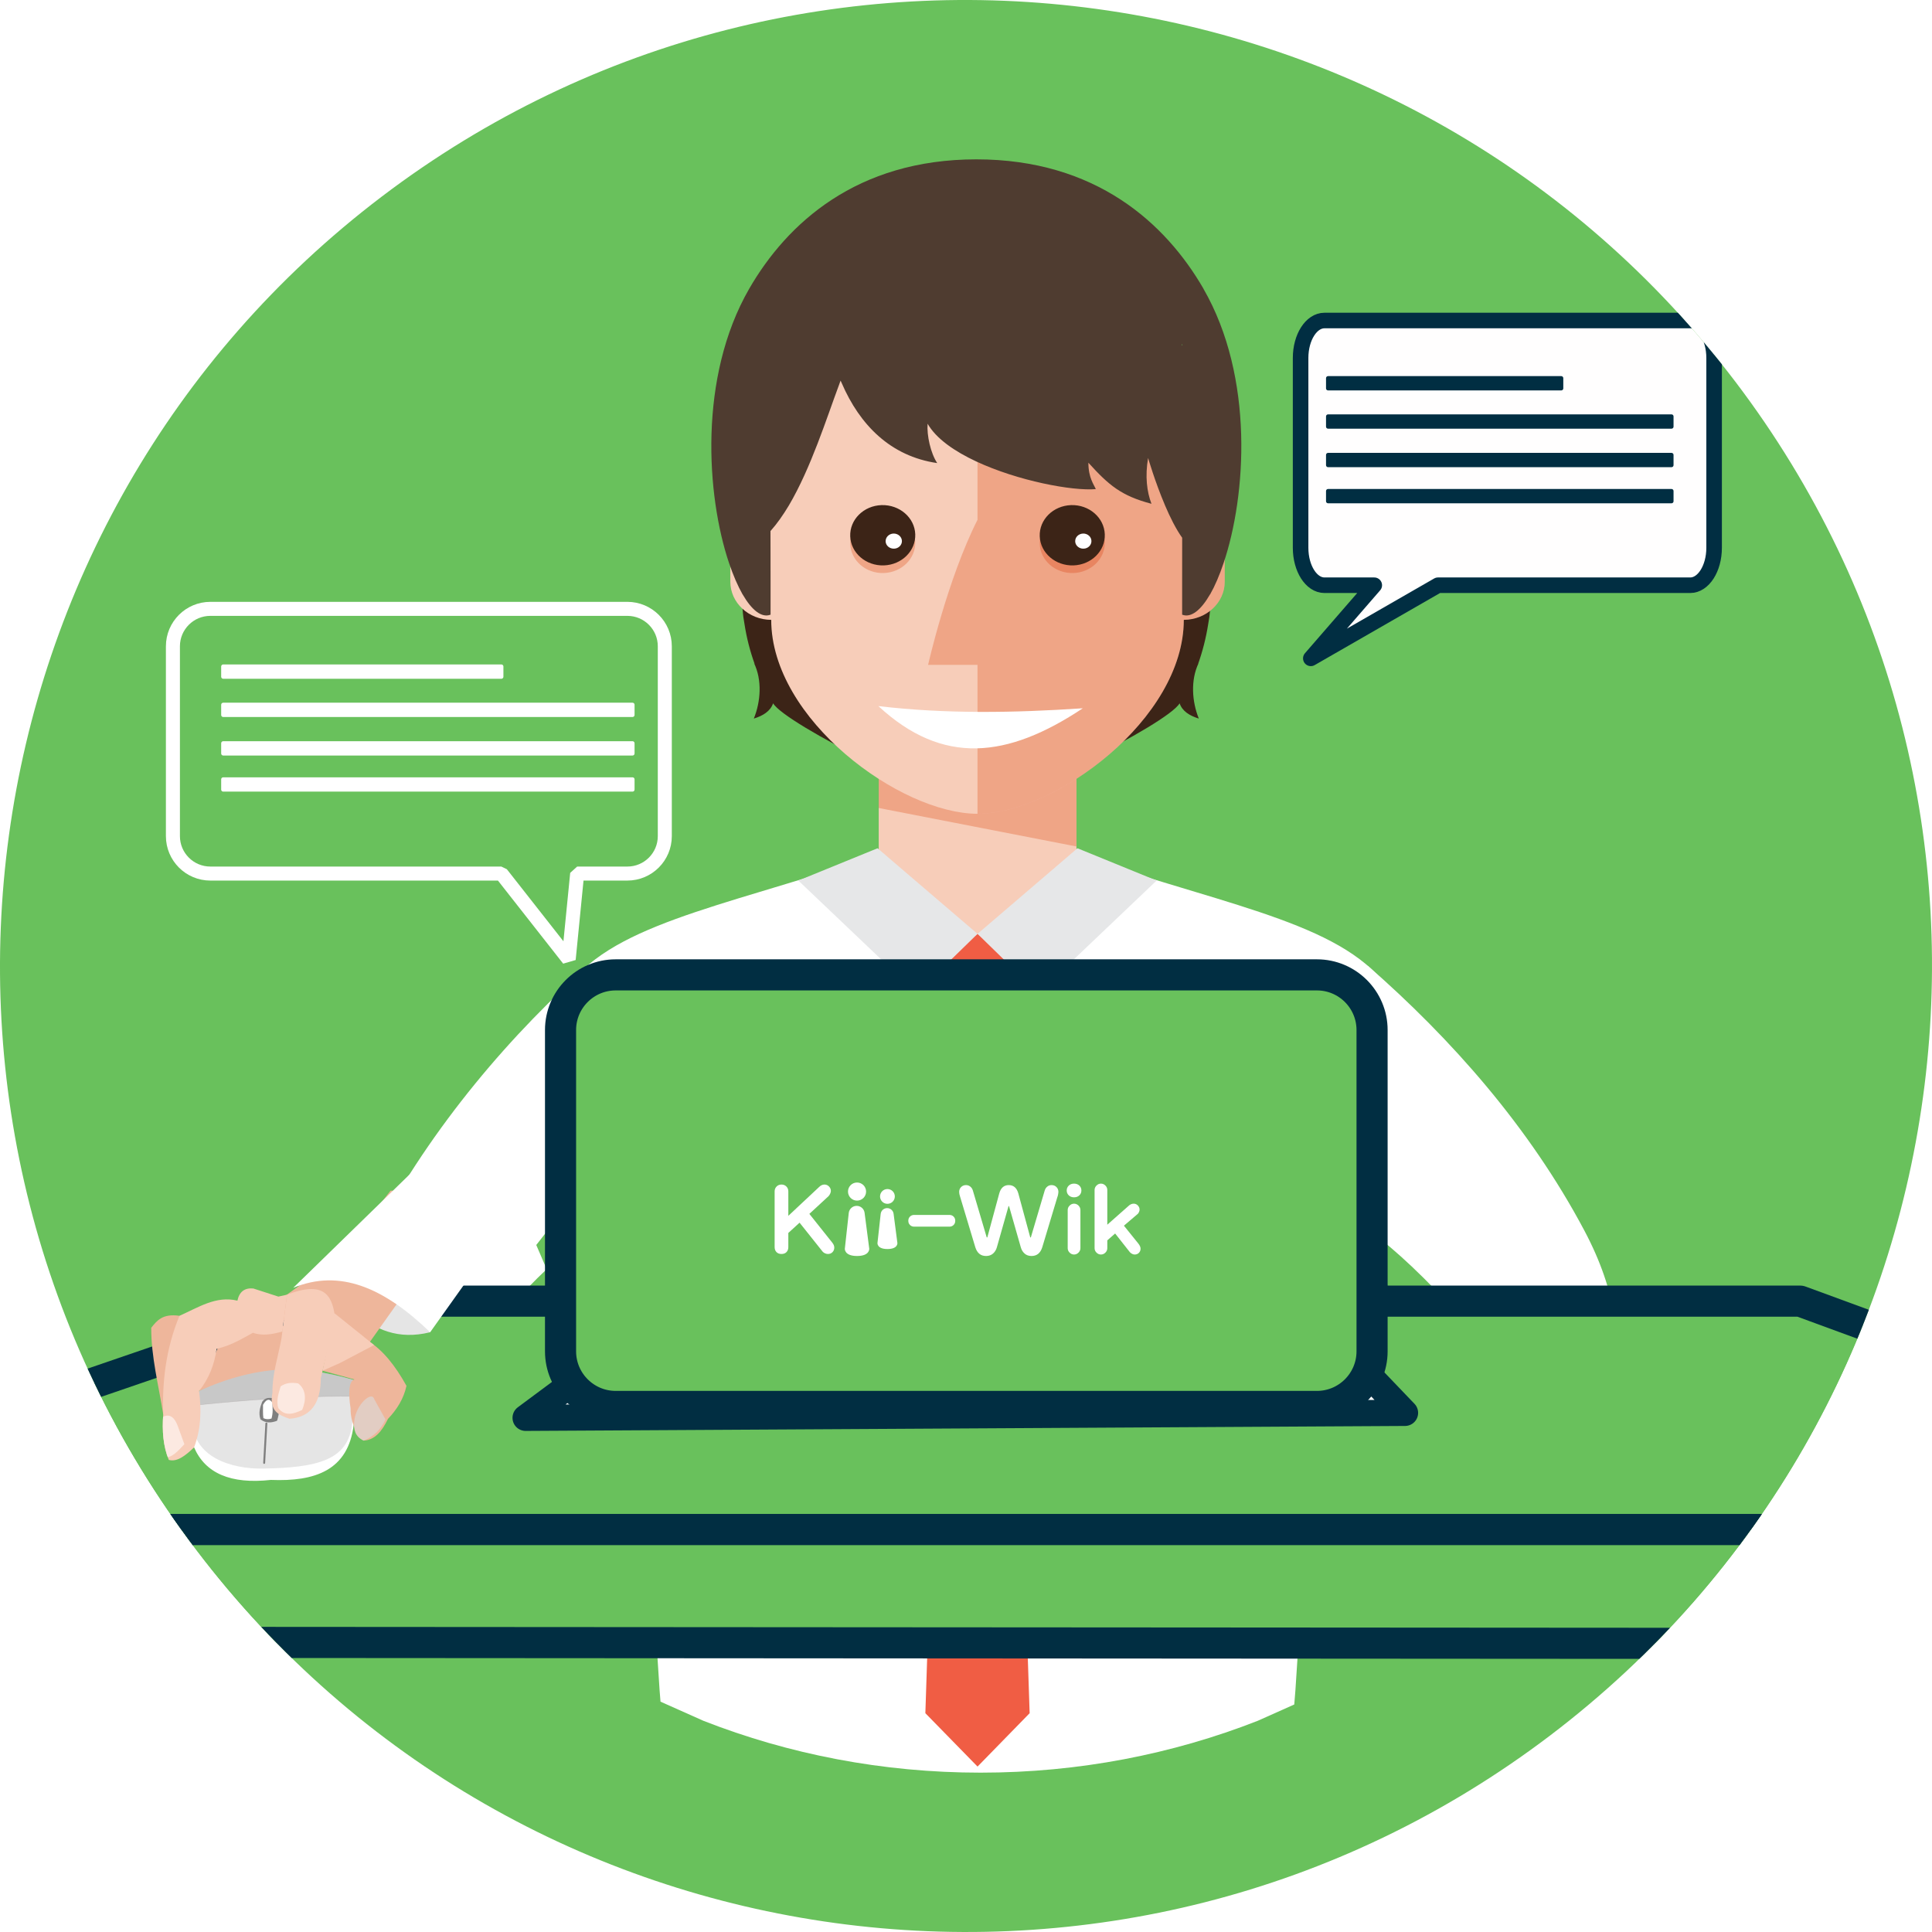 <?xml version="1.0" standalone="no"?>
<!DOCTYPE svg PUBLIC "-//W3C//DTD SVG 1.1//EN" "http://www.w3.org/Graphics/SVG/1.1/DTD/svg11.dtd">
<!--Generator: Xara Designer (www.xara.com), SVG filter version: 6.2.0.0-->
<svg stroke-width="0.501" stroke-linejoin="bevel" fill-rule="evenodd" xmlns:xlink="http://www.w3.org/1999/xlink" xmlns="http://www.w3.org/2000/svg" version="1.1" overflow="visible" width="766.808pt" height="766.808pt" viewBox="0 0 766.808 766.808" enable-background="new">
 <defs>
  <filter id="StainedFilter">
   <feBlend mode="multiply" in2="BackgroundImage" in="SourceGraphic" result="blend"/>
   <feComposite in="blend" in2="SourceAlpha" operator="in" result="comp"/>
  </filter>
  <linearGradient id="LinearGradient" gradientUnits="userSpaceOnUse" x1="0" y1="0" x2="7.584" y2="-4.627" gradientTransform="translate(130.69 233.719)">
   <stop offset="0" stop-color="#ffffff"/>
   <stop offset="1" stop-color="#000000"/>
  </linearGradient>
 </defs>
 <g id="Document" fill="none" stroke="black" font-family="Times New Roman" font-size="16" transform="scale(1 -1)">
  <g id="Spread" transform="translate(0 -766.808)">
   <g id="Layer 1">
    <g id="ClipView">
     <path d="M 151.49,688.758 C 320.044,816.773 560.743,783.873 688.758,615.318 C 816.773,446.764 783.873,206.065 615.318,78.05 C 446.764,-49.965 206.065,-17.065 78.05,151.49 C -49.965,320.044 -17.065,560.743 151.49,688.758 Z" fill="#69c15c" stroke-width="0" stroke="none" stroke-linejoin="miter" marker-start="none" marker-end="none" stroke-miterlimit="79.84"/>
     <clipPath id="ClipPath">
      <path d="M 151.49,688.758 C 320.044,816.773 560.743,783.873 688.758,615.318 C 816.773,446.764 783.873,206.065 615.318,78.05 C 446.764,-49.965 206.065,-17.065 78.05,151.49 C -49.965,320.044 -17.065,560.743 151.49,688.758 Z"/>
     </clipPath>
     <g clip-path="url(#ClipPath)">
      <g id="Group">
       <g id="Group_1">
        <path d="M 532.599,363.313 L 592.094,244.214 L 545.795,244.214 L 532.599,363.313 Z" stroke="#012e42" fill="#69c15c" stroke-width="12.347" stroke-linejoin="round" stroke-linecap="round" marker-start="none" marker-end="none" stroke-miterlimit="79.84"/>
        <path d="M 348.759,305.024 L 348.759,320.702 L 339.727,320.702 L 336.48,422.862 L 348.759,427.754 L 348.759,463.813 L 427.251,463.813 L 427.251,427.754 L 439.489,422.546 L 436.212,320.702 L 427.251,320.702 L 427.251,305.024 L 348.759,305.024 Z" stroke-linejoin="miter" stroke="none" stroke-width="0" fill="#f7cdb9" marker-start="none" marker-end="none" stroke-miterlimit="79.84"/>
        <mask id="TranspMask">
         <rect x="-10%" y="-10%" width="120%" height="120%" fill="#ffffff" stroke="none"/>
        </mask>
        <g id="Group_2" stroke-linejoin="miter" stroke="none" stroke-width="0" fill="#f7cdb9" stroke-miterlimit="79.84" mask="url(#TranspMask)" filter="url(#StainedFilter)">
         <path d="M 427.236,430.838 L 348.731,446.121 L 348.731,460.141 L 427.236,460.141 L 427.236,430.838 Z" marker-start="none" marker-end="none"/>
        </g>
        <path d="M 262.156,91.422 L 261.785,96.055 C 257.165,161.485 254.546,292.373 254.546,292.373 C 254.546,292.373 202.769,330.871 220.792,367.89 C 235.195,396.973 275.572,404.169 333.479,422.603 C 335.547,423.287 337.632,423.946 339.727,424.63 C 339.743,424.547 339.743,424.439 339.794,424.355 C 343.607,404.361 354.435,378.497 387.985,375.483 C 421.537,378.497 432.348,404.361 436.159,424.355 C 436.212,424.439 436.212,424.547 436.227,424.63 C 438.325,423.946 440.434,423.287 442.477,422.603 C 500.385,404.169 540.76,396.973 555.162,367.89 C 573.187,330.871 521.422,292.373 521.422,292.373 C 521.422,292.373 518.778,161.485 514.157,96.055 L 513.691,90.3 L 499.15,83.805 C 465.353,70.577 428.196,63.245 389.191,63.245 C 350.186,63.245 313.028,70.577 279.232,83.805 L 262.156,91.422 Z" stroke-linejoin="miter" stroke="none" stroke-width="0" fill="#ffffff" marker-start="none" marker-end="none" stroke-miterlimit="79.84"/>
        <g id="Group_3" stroke-linejoin="miter" stroke="none" stroke-width="0" stroke-miterlimit="79.84">
         <path d="M 376.404,368.507 L 369.086,381.856 L 387.985,396.163 L 406.858,381.856 L 399.347,368.507 L 376.404,368.507 Z" fill="#f05d44" marker-start="none" marker-end="none"/>
         <path d="M 363.835,372.619 L 316.867,417.312 C 316.951,417.339 348.306,430.14 348.306,430.14 L 357.997,421.822 L 387.985,396.163 L 363.835,372.619 Z" fill="#e6e7e8" marker-start="none" marker-end="none"/>
         <path d="M 412.106,372.619 L 387.985,396.163 L 417.944,421.822 L 427.635,430.14 C 427.635,430.14 459.021,417.339 459.06,417.312 L 412.106,372.619 Z" fill="#e6e7e8" marker-start="none" marker-end="none"/>
         <path d="M 387.985,65.657 L 367.276,86.845 L 376.404,365.285 L 399.347,365.285 L 408.665,86.845 L 387.985,65.657 Z" fill="#f05d44" marker-start="none" marker-end="none"/>
        </g>
        <g id="Group_4" stroke-linejoin="miter" stroke="none" stroke-width="0" fill="#f7cdb9" stroke-miterlimit="79.84">
         <path d="M 242.624,190.732 L 243.762,236.166 C 243.762,236.166 246.653,236.153 250.998,236.153 C 253.205,236.221 255.769,236.261 258.523,236.372 C 261.32,236.523 264.293,236.687 267.252,236.852 C 279.232,237.673 294.623,239.251 294.623,239.251 C 304.121,240.402 313.687,231.643 315.949,219.227 C 318.183,206.892 311.686,195.487 301.118,194.186 C 301.118,194.186 284.672,192.473 270.938,191.515 C 267.472,191.323 264.005,191.13 260.756,190.952 C 257.439,190.843 254.342,190.759 251.684,190.679 C 246.243,190.692 242.624,190.732 242.624,190.732 Z" marker-start="none" marker-end="none"/>
         <path d="M 252.464,218.05 C 249.751,220.544 249.298,225.353 251.203,228.669 C 251.438,229.096 254.48,234.317 259.154,239.524 C 263.883,244.828 270.185,250.16 278.299,250.997 C 281.357,251.339 284.302,248.228 284.851,244.075 C 285.413,239.908 283.262,236.261 280.055,235.934 C 274.514,235.359 269.924,231.398 266.513,227.49 C 264.812,225.571 263.416,223.668 262.442,222.202 C 261.469,220.747 260.92,219.761 260.881,219.707 C 259.029,216.267 255.166,215.595 252.464,218.05 Z" marker-start="none" marker-end="none"/>
        </g>
        <path d="M 156.049,190.583 C 144.121,199.572 123.305,228.876 149.522,278.352 C 171.328,319.426 202.769,356.664 236.017,385.763 L 275.463,309.464 C 244.585,282.463 237.129,284.204 208.113,254.271 C 199.316,245.252 202.824,242.141 203.028,241.992 C 207.688,238.482 235.703,240.413 254.111,241.812 L 258.824,181.359 C 252.752,180.904 256.276,180.576 249.929,180.576 C 229.811,180.576 173.029,177.766 156.049,190.583 Z" stroke-linejoin="miter" stroke="none" stroke-width="0" fill="#ffffff" marker-start="none" marker-end="none" stroke-miterlimit="79.84"/>
        <g id="Group_5" stroke-linejoin="miter" stroke="none" stroke-width="0" fill="#f7cdb9" stroke-miterlimit="79.84">
         <path d="M 517.638,190.952 C 514.389,191.13 510.923,191.323 507.441,191.515 C 493.723,192.473 477.247,194.186 477.247,194.186 C 466.709,195.487 460.186,206.892 462.433,219.227 C 464.707,231.643 474.274,240.402 483.772,239.251 C 483.772,239.251 499.164,237.673 511.128,236.852 C 514.089,236.687 517.076,236.523 519.86,236.372 C 522.613,236.261 525.191,236.221 527.382,236.153 C 531.712,236.153 534.633,236.166 534.633,236.166 L 535.769,190.732 C 535.769,190.732 532.151,190.692 526.711,190.679 C 524.051,190.759 520.953,190.843 517.638,190.952 Z" marker-start="none" marker-end="none"/>
         <path d="M 517.499,219.707 C 517.46,219.761 516.898,220.747 515.937,222.202 C 514.965,223.668 513.581,225.571 511.88,227.49 C 508.468,231.398 503.877,235.359 498.341,235.934 C 495.135,236.261 492.981,239.908 493.545,244.075 C 494.093,248.228 497.025,251.339 500.081,250.997 C 508.21,250.16 514.514,244.828 519.241,239.524 C 523.899,234.317 526.956,229.096 527.191,228.669 C 529.095,225.353 528.645,220.544 525.932,218.05 C 523.217,215.595 519.351,216.267 517.499,219.707 Z" marker-start="none" marker-end="none"/>
        </g>
        <path d="M 528.465,180.576 C 522.106,180.576 525.629,180.904 519.57,181.359 L 524.285,241.812 C 542.664,240.413 570.704,238.482 575.352,241.992 C 575.571,242.141 579.064,245.252 570.281,254.271 C 541.266,284.204 534.906,281.613 504.043,308.612 L 542.789,383.569 C 576.05,354.499 607.066,319.426 628.857,278.352 C 655.089,228.876 634.27,199.572 622.334,190.583 C 605.367,177.766 548.586,180.576 528.465,180.576 Z" stroke-linejoin="miter" stroke="none" stroke-width="0" fill="#ffffff" marker-start="none" marker-end="none" stroke-miterlimit="79.84"/>
        <path d="M 306.847,487.663 C 305.765,484.538 302.86,482.728 299.187,481.605 C 301.901,488.21 302.6,496.913 299.187,503.794 L 299.584,503.107 C 297.721,508.235 296.35,513.579 295.499,519.048 C 295.13,520.966 294.87,522.898 294.745,524.858 C 294.404,527.736 294.294,530.615 294.294,533.52 C 294.294,540.278 295.034,546.882 296.473,553.215 C 296.966,555.545 297.584,557.848 298.28,560.094 C 300.148,566.194 302.652,572.019 305.738,577.5 C 309.342,583.971 313.726,589.974 318.786,595.359 C 323.034,599.95 327.776,604.101 332.916,607.734 C 333.313,608.037 333.713,608.338 334.121,608.585 C 338.205,611.435 342.524,613.93 347.046,616.069 C 359.272,621.852 373.003,625.112 387.504,625.112 C 402.005,625.112 415.739,621.852 427.964,616.04 C 438.695,610.985 448.289,603.913 456.237,595.359 C 461.295,589.974 465.68,583.971 469.287,577.5 C 472.355,572.019 474.876,566.194 476.741,560.094 C 477.455,557.791 478.044,555.531 478.538,553.215 C 479.975,546.882 480.73,540.278 480.73,533.52 C 480.73,530.615 480.607,527.736 480.318,524.885 C 480.152,522.898 479.879,520.966 479.523,519.048 C 478.659,513.579 477.301,508.235 475.467,503.107 L 475.809,503.794 C 472.423,496.913 473.122,488.21 475.809,481.605 C 472.162,482.728 469.243,484.538 468.189,487.663 C 463.295,479.329 400.21,447.998 387.504,447.998 C 374.786,447.998 311.727,479.383 306.847,487.663 Z" stroke="none" fill="#3c2417" stroke-width="0" stroke-linejoin="miter" marker-start="none" marker-end="none" stroke-miterlimit="79.84"/>
        <g id="Group_6" stroke-linejoin="miter" stroke="none" stroke-width="0" stroke-miterlimit="79.84">
         <path d="M 306.094,520.788 C 297.09,520.843 289.867,527.614 289.867,535.933 L 289.867,551.691 C 289.867,556.34 292.074,560.45 295.597,563.248 C 297.514,564.755 299.775,565.851 302.311,566.384 L 299.652,598.372 C 299.652,640.231 342.813,674.139 387.985,674.139 C 433.116,674.139 476.288,640.231 476.288,598.372 L 473.644,566.357 C 480.77,564.727 486.103,558.807 486.103,551.691 L 486.103,535.933 C 486.103,527.599 478.837,520.857 469.847,520.788 C 469.847,481.275 418.602,443.817 387.985,443.817 C 357.353,443.817 306.094,481.275 306.094,520.788 Z" fill="#f7cdb9" marker-start="none" marker-end="none"/>
         <mask id="TranspMask_1">
          <rect x="-10%" y="-10%" width="120%" height="120%" fill="#cccccc" stroke="none"/>
         </mask>
         <g id="Group_7" fill="#f7cdb9" mask="url(#TranspMask_1)" filter="url(#StainedFilter)">
          <path d="M 387.97,443.817 L 387.97,502.915 L 368.356,502.915 C 368.356,502.915 376.049,536.973 387.97,560.493 C 387.97,560.493 387.97,674.139 387.985,674.139 C 433.116,674.139 476.288,640.231 476.288,598.372 L 473.644,566.357 C 480.77,564.727 486.103,558.807 486.103,551.691 L 486.103,535.933 C 486.103,527.599 478.837,520.857 469.847,520.788 C 469.847,481.275 418.602,443.817 387.97,443.817 Z" marker-start="none" marker-end="none"/>
         </g>
         <g id="Group_8">
          <g id="Group_9">
           <mask id="TranspMask_2">
            <rect x="-10%" y="-10%" width="120%" height="120%" fill="#ffffff" stroke="none"/>
           </mask>
           <g id="Group_10" fill="#f7cdb9" mask="url(#TranspMask_2)" filter="url(#StainedFilter)">
            <path d="M 337.451,550.912 C 337.205,557.532 342.77,563.069 349.898,563.315 C 357.022,563.536 363.014,558.367 363.261,551.761 C 363.506,545.142 357.916,539.62 350.788,539.371 C 343.661,539.14 337.7,544.32 337.451,550.912 Z" marker-start="none" marker-end="none"/>
           </g>
           <path d="M 337.451,553.942 C 337.205,560.562 342.77,566.098 349.898,566.331 C 357.022,566.536 363.014,561.383 363.261,554.778 C 363.506,548.172 357.916,542.634 350.788,542.401 C 343.661,542.18 337.7,547.35 337.451,553.942 Z" fill="#3c2417" marker-start="none" marker-end="none"/>
           <path d="M 351.5,551.925 C 351.46,553.599 352.842,554.97 354.611,555.038 C 356.421,555.092 357.901,553.791 357.97,552.133 C 358.024,550.487 356.627,549.089 354.858,549.049 C 353.061,548.98 351.567,550.283 351.5,551.925 Z" fill="#ffffff" marker-start="none" marker-end="none"/>
          </g>
          <g id="Group_11">
           <mask id="TranspMask_3">
            <rect x="-10%" y="-10%" width="120%" height="120%" fill="#ffffff" stroke="none"/>
           </mask>
           <g id="Group_12" fill="#f7cdb9" mask="url(#TranspMask_3)" filter="url(#StainedFilter)">
            <path d="M 412.669,550.912 C 412.42,557.532 417.986,563.069 425.14,563.315 C 432.267,563.536 438.227,558.367 438.489,551.761 C 438.75,545.142 433.158,539.62 426.044,539.371 C 418.903,539.14 412.915,544.32 412.669,550.912 Z" marker-start="none" marker-end="none"/>
           </g>
           <path d="M 412.669,553.942 C 412.42,560.562 417.986,566.098 425.14,566.331 C 432.267,566.536 438.227,561.383 438.489,554.778 C 438.75,548.172 433.158,542.634 426.044,542.401 C 418.903,542.18 412.915,547.35 412.669,553.942 Z" fill="#3c2417" marker-start="none" marker-end="none"/>
           <path d="M 426.743,551.925 C 426.69,553.599 428.072,554.97 429.868,555.038 C 431.636,555.092 433.143,553.791 433.184,552.133 C 433.253,550.487 431.869,549.089 430.074,549.049 C 428.292,548.98 426.798,550.283 426.743,551.925 Z" fill="#ffffff" marker-start="none" marker-end="none"/>
          </g>
         </g>
        </g>
        <path d="M 294.745,530.901 C 294.705,530.901 294.705,530.941 294.705,530.941 C 292.827,534.246 291.02,538.427 289.362,543.305 C 280.383,569.978 277.106,617.068 297.35,652.197 C 297.35,652.223 297.391,652.223 297.391,652.266 C 312.329,678.099 340.015,703.563 387.504,703.563 C 435.009,703.563 462.678,678.099 477.632,652.266 C 477.632,652.223 477.646,652.223 477.646,652.197 C 497.902,617.068 494.627,569.978 485.635,543.305 C 484.005,538.427 482.195,534.246 480.318,530.941 C 480.318,530.941 480.318,530.901 480.262,530.901 C 476.671,524.668 472.754,521.516 469.287,522.816 C 469.243,522.816 469.201,522.843 469.191,522.843 L 469.191,536.165 L 469.201,553.379 C 466.764,556.766 464.377,561.548 462.336,566.357 L 462.336,566.384 C 458.389,575.65 455.676,585.038 455.676,585.038 C 454.429,577.736 455.197,571.594 457.02,566.851 C 445.083,569.989 440.092,574.199 431.979,583.162 C 431.979,577.2 434.143,574.54 434.926,572.676 C 425.62,571.882 404.02,575.939 387.504,583.64 C 378.843,587.672 371.538,592.727 368.166,598.635 C 367.795,594.043 369.359,586.957 371.976,583.011 C 353.391,585.71 341.22,598.223 334.121,614.658 C 333.957,615 333.807,615.369 333.627,615.753 C 333.395,615.108 333.15,614.477 332.916,613.794 C 328.173,601.103 321.855,581.01 313.098,566.194 C 310.81,562.384 308.411,558.943 305.805,556.037 L 305.835,536.165 L 305.835,522.843 C 305.805,522.843 305.765,522.816 305.738,522.816 C 302.257,521.516 298.352,524.668 294.745,530.901 Z M 469.287,629.582 L 469.287,630.104 L 469.053,630.104 C 469.149,629.924 469.201,629.774 469.287,629.582 Z" stroke="none" fill="#4f3c30" stroke-width="0" stroke-linejoin="miter" marker-start="none" marker-end="none" stroke-miterlimit="79.84"/>
        <path d="M 429.764,485.692 C 402.384,483.858 375.222,483.408 348.631,486.56 C 374.183,462.886 399.847,465.791 429.764,485.692 Z" fill="#ffffff" stroke="none" stroke-width="0" stroke-linejoin="miter" marker-start="none" marker-end="none" stroke-miterlimit="79.84"/>
        <path d="M 131.867,250.387 L -132.446,159.716 L 961.412,159.716 L 714.49,250.387 L 131.867,250.387 Z" stroke="#012e42" fill="#69c15c" stroke-width="12.347" stroke-linejoin="round" stroke-linecap="round" marker-start="none" marker-end="none" stroke-miterlimit="79.84"/>
        <path d="M 140.693,246.182 C 148.698,239.062 158.056,234.911 170.721,238.041 L 170.721,238.041 L 171.911,253.843 L 140.693,246.182 Z" fill="#e5e5e5" stroke="none" stroke-width="0.694" stroke-linejoin="round" stroke-linecap="round" marker-start="none" marker-end="none" stroke-miterlimit="79.84"/>
        <g id="Group_13">
         <path d="M 76.335,203.962 C 75.821,200.183 75.442,196.384 77.028,192.341 C 81.467,182.075 91.529,177.666 107.515,179.431 C 124.936,178.726 138.239,183.138 140.384,201.404 L 141.813,210.072 L 76.335,203.962 Z" stroke-width="0.203" stroke="none" stroke-linejoin="miter" fill="#ffffff" marker-start="none" marker-end="none" stroke-miterlimit="79.84"/>
         <g id="ClipView_1" stroke-linejoin="miter" stroke-width="0.203">
          <path d="M 139.785,201.948 C 138.289,187.15 125.919,184.283 104.19,183.929 C 92.653,183.741 75.536,188.021 76.357,204.584 C 76.62,208.276 77.514,211.657 79.01,214.733 C 99.771,225.991 120.081,224.91 140.214,219.157 C 141.014,213.231 140.578,207.553 139.785,201.948 Z" fill="#e5e5e5" stroke="none" marker-start="none" marker-end="none"/>
          <clipPath id="ClipPath_1">
           <path d="M 139.785,201.948 C 138.289,187.15 125.919,184.283 104.19,183.929 C 92.653,183.741 75.536,188.021 76.357,204.584 C 76.62,208.276 77.514,211.657 79.01,214.733 C 99.771,225.991 120.081,224.91 140.214,219.157 C 141.014,213.231 140.578,207.553 139.785,201.948 Z"/>
          </clipPath>
          <g clip-path="url(#ClipPath_1)" stroke-miterlimit="79.84">
           <path d="M 43.013,204.933 C 78.112,209.586 110.654,212.865 140.639,212.624 L 154.709,229.104 L 84.531,229.052 L 43.013,204.933 Z" stroke-opacity="0.345" fill="#939393" stroke="#9d9595" marker-start="none" marker-end="none" fill-opacity="0.345"/>
          </g>
         </g>
         <path d="M 79.01,214.733 C 90.228,219.853 102.064,223.123 114.302,223.358 L 116.157,240.858 C 106.504,240.165 96.777,238.268 86.84,232.806 L 79.01,214.733 Z" fill="#eeb69b" stroke-width="0.203" stroke="none" stroke-linejoin="miter" marker-start="none" marker-end="none" stroke-miterlimit="79.84"/>
         <path d="M 104.394,210.238 C 103.588,208.142 102.955,206.023 103.698,203.72 C 105.631,202.275 107.637,202.471 109.668,203.207 C 110.45,205.833 110.718,208.46 110.246,211.087 C 108.068,211.416 105.911,212.437 104.394,210.238 Z" fill="#7f7f7f" stroke-width="0.769" stroke="#7f7f7f" stroke-linecap="round" stroke-linejoin="round" marker-start="none" marker-end="none" stroke-miterlimit="79.84"/>
         <path d="M 105.801,247.211 L 140.227,224.946 L 159.269,251.752 L 180.509,277.242 C 180.002,289.614 167.188,294.297 155.02,294.235 L 134.074,267.427 L 105.801,247.211 Z" stroke-width="0.203" stroke="none" stroke-linejoin="miter" fill="#eeb69b" marker-start="none" marker-end="none" stroke-miterlimit="79.84"/>
         <path d="M 111.728,235.646 C 110.39,228.363 107.991,221.234 108.145,214.105 C 106.691,206.58 110.802,205.158 114.884,203.706 C 123.144,204.277 127.301,209.641 127.335,219.818 L 130.69,233.719 L 133.151,242.329 C 132.226,251.447 129.917,259.159 113.925,252.95 L 111.728,235.646 Z" fill="#f7cdb9" stroke-width="0.203" stroke="none" stroke-linejoin="miter" marker-start="none" marker-end="none" stroke-miterlimit="79.84"/>
         <path d="M 104.541,203.94 L 104.541,203.94 C 105.521,203.466 106.591,203.399 107.764,203.792 C 108.366,205.966 108.318,208.139 107.947,210.312 C 106.711,211.968 105.534,211.245 104.394,209.213 C 104.414,207.401 104.292,205.648 104.541,203.94 Z" fill="#ffffff" stroke="none" stroke-width="0.203" stroke-linejoin="miter" marker-start="none" marker-end="none" stroke-miterlimit="79.84"/>
         <path d="M 104.845,186.181 L 105.719,201.834" fill="none" stroke="#7f7f7f" stroke-linecap="round" stroke-linejoin="round" stroke-width="0.769" stroke-miterlimit="79.84"/>
         <path d="M 111.391,216.572 C 110.655,213.998 109.495,210.957 110.471,207.928 C 113.053,204.59 116.422,205.536 119.922,207.199 C 121.572,211.095 121.611,215.26 118.329,217.743 C 115.517,218.213 113.431,217.93 111.391,216.572 Z" fill="#fce9e1" stroke-width="0.203" stroke="none" stroke-linejoin="miter" marker-start="none" marker-end="none" stroke-miterlimit="79.84"/>
         <path d="M 64.784,205.462 C 62.963,216.913 59.972,228.363 60.025,239.814 C 62.272,242.629 64.467,245.535 71.23,244.574 L 73.267,205.944 L 64.784,205.462 Z" stroke-width="0.203" stroke="none" stroke-linejoin="miter" fill="#eeb69b" marker-start="none" marker-end="none" stroke-miterlimit="79.84"/>
         <g id="ClipView_2" stroke-linejoin="miter" stroke="none" stroke-width="0.203">
          <path d="M 85.978,231.438 C 85.105,225.289 82.972,219.644 79.01,214.733 C 80.027,206.99 79.744,199.462 77.028,192.341 C 73.683,189.157 70.338,186.431 66.995,187.374 C 64.762,192.762 64.294,198.907 64.784,205.462 C 64.33,218.5 65.84,231.538 71.23,244.574 C 78.643,247.835 85.748,252.653 94.229,250.582 C 94.985,254.11 97.076,255.734 100.527,255.414 L 110.489,252.192 L 113.925,252.95 L 112.07,238.337 C 108.173,237.246 104.278,236.462 100.382,237.836 C 96.123,235.503 91.918,232.855 85.978,231.438 Z" fill="#f7cdb9" marker-start="none" marker-end="none"/>
          <clipPath id="ClipPath_2">
           <path d="M 85.978,231.438 C 85.105,225.289 82.972,219.644 79.01,214.733 C 80.027,206.99 79.744,199.462 77.028,192.341 C 73.683,189.157 70.338,186.431 66.995,187.374 C 64.762,192.762 64.294,198.907 64.784,205.462 C 64.33,218.5 65.84,231.538 71.23,244.574 C 78.643,247.835 85.748,252.653 94.229,250.582 C 94.985,254.11 97.076,255.734 100.527,255.414 L 110.489,252.192 L 113.925,252.95 L 112.07,238.337 C 108.173,237.246 104.278,236.462 100.382,237.836 C 96.123,235.503 91.918,232.855 85.978,231.438 Z"/>
          </clipPath>
          <g clip-path="url(#ClipPath_2)" stroke-miterlimit="79.84">
           <path d="M 63.513,203.688 C 66.522,205.981 68.864,205.171 70.487,201 L 73.181,193.609 C 70.577,190.795 67.995,187.846 64.862,188.394 L 63.396,200.054 L 63.513,203.688 Z" fill="#fce9e1" marker-start="none" marker-end="none"/>
          </g>
         </g>
         <path d="M 146.104,234.596 C 151.958,230.99 156.927,224.727 161.331,216.768 C 160.205,211.599 157.528,207.363 153.977,203.652 C 151.599,198.641 148.603,195.17 144.273,195.045 C 141.501,198.292 139.097,201.897 139.145,207.862 C 138.231,213.653 138.379,218.768 140.687,219.307 L 128.047,222.772 L 132.952,244.075 L 146.104,234.596 Z" fill="#eeb69b" stroke-width="0.203" stroke="none" stroke-linejoin="miter" marker-start="none" marker-end="none" stroke-miterlimit="79.84"/>
         <path d="M 148.533,211.474 C 147.617,214.955 141.205,209.336 140.605,202.742 C 140.246,199.438 140.949,196.63 144.273,195.045 C 148.386,196.606 151.194,199.476 153.018,203.42 L 148.533,211.474 Z" fill="#e2cdc3" stroke-width="0.203" stroke="none" stroke-linejoin="miter" marker-start="none" marker-end="none" stroke-miterlimit="79.84"/>
         <mask id="TranspMask_4">
          <rect x="-10%" y="-10%" width="120%" height="120%" fill="url(#LinearGradient)" stroke="none"/>
         </mask>
         <path d="M 132.726,245.604 L 148.475,232.957 L 134.97,225.845 L 128.047,222.772 L 132.726,245.604 Z" fill="#f7cdb9" stroke="none" stroke-width="0.203" stroke-linejoin="miter" marker-start="none" marker-end="none" stroke-miterlimit="79.84" mask="url(#TranspMask_4)"/>
        </g>
        <path d="M 166.374,304.39 L 116.373,255.662 C 134.799,263.281 152.296,255.817 170.721,238.041 L 203.413,283.91 L 166.374,304.39 Z" stroke="none" fill="#ffffff" stroke-width="6.945" stroke-linejoin="round" marker-start="none" marker-end="none" stroke-miterlimit="79.84"/>
        <path d="M 284.281,364.035 L 212.845,272.675 L 221.866,251.691 L 295.888,327.292 L 284.281,364.035 Z" stroke="none" fill="#69c15c" stroke-width="12.347" stroke-linejoin="round" stroke-linecap="round" marker-start="none" marker-end="none" stroke-miterlimit="79.84"/>
        <path d="M -132.446,159.716 L -132.445,115.087 L 961.412,114.379 L 961.412,159.716 L -132.446,159.716 Z" stroke="#012e42" fill="#69c15c" stroke-width="12.347" stroke-linejoin="round" stroke-linecap="round" marker-start="none" marker-end="none" stroke-miterlimit="79.84"/>
        <path d="M 557.65,206.047 L 515.704,249.84 L 272.256,251.36 L 208.612,204.078 L 557.65,206.047 Z" stroke="#012e42" fill="#ffffff" stroke-width="10.399" stroke-linejoin="round" stroke-linecap="round" marker-start="none" marker-end="none" stroke-miterlimit="79.84"/>
        <path d="M 222.479,357.994 L 222.479,230.475 C 222.479,218.393 232.286,208.587 244.368,208.587 L 522.683,208.587 C 534.765,208.587 544.572,218.393 544.572,230.475 L 544.572,357.994 C 544.572,370.076 534.765,379.882 522.683,379.882 L 244.368,379.882 C 232.286,379.882 222.479,370.076 222.479,357.994 Z" stroke="#012e42" fill="#69c15c" stroke-width="12.347" stroke-linejoin="round" stroke-linecap="round" marker-start="none" marker-end="none" stroke-miterlimit="79.84"/>
        <g id="Group_14" fill-rule="nonzero" stroke-linejoin="miter" stroke="none" stroke-width="0.131" fill="#ffffff">
         <path d="M 343.154,285.447 C 342.948,287.022 341.606,288.202 340.017,288.202 C 338.403,288.202 337.049,286.988 336.872,285.384 L 335.314,271.198 C 335.314,271.198 335.058,268.306 340.159,268.306 C 345.262,268.306 345.006,271.198 345.006,271.198 L 343.154,285.447 Z" marker-start="none" marker-end="none"/>
         <path d="M 340.159,290.286 C 342.143,290.286 343.751,291.894 343.751,293.879 C 343.751,295.862 342.143,297.47 340.159,297.47 C 338.177,297.47 336.566,295.862 336.566,293.879 C 336.566,291.894 338.177,290.286 340.159,290.286 Z" marker-start="none" marker-end="none"/>
         <path d="M 354.667,285.063 C 354.501,286.348 353.403,287.31 352.107,287.31 C 350.788,287.31 349.684,286.321 349.542,285.012 L 348.265,273.428 C 348.265,273.428 348.058,271.069 352.222,271.069 C 356.385,271.069 356.177,273.428 356.177,273.428 L 354.667,285.063 Z" marker-start="none" marker-end="none"/>
         <path d="M 352.222,289.012 C 353.843,289.012 355.155,290.325 355.155,291.944 C 355.155,293.564 353.843,294.878 352.222,294.878 C 350.604,294.878 349.291,293.564 349.291,291.944 C 349.291,290.325 350.604,289.012 352.222,289.012 Z" marker-start="none" marker-end="none"/>
         <path d="M 321.231,285.022 L 328.799,292.009 L 329.032,292.283 C 329.187,292.461 329.35,292.733 329.517,293.097 C 329.684,293.456 329.77,293.81 329.77,294.142 C 329.77,294.818 329.517,295.405 329.014,295.911 C 328.507,296.413 327.92,296.666 327.247,296.666 C 326.471,296.666 325.758,296.342 325.111,295.695 L 312.886,284.246 L 312.886,293.949 C 312.886,294.726 312.625,295.374 312.111,295.889 C 311.592,296.407 310.945,296.666 310.168,296.666 C 309.391,296.666 308.745,296.407 308.227,295.889 C 307.712,295.374 307.452,294.726 307.452,293.949 L 307.452,271.827 C 307.452,271.023 307.693,270.372 308.169,269.867 C 308.649,269.362 309.315,269.107 310.168,269.107 C 311.023,269.107 311.69,269.362 312.168,269.867 C 312.648,270.372 312.886,271.023 312.886,271.827 L 312.886,277.455 L 317.348,281.529 L 326.471,270.079 L 326.703,269.845 C 326.859,269.691 327.111,269.529 327.458,269.362 C 327.809,269.192 328.191,269.107 328.608,269.107 C 329.356,269.107 329.963,269.354 330.429,269.845 C 330.896,270.339 331.128,270.934 331.128,271.63 C 331.128,272.279 330.869,272.926 330.352,273.575 L 321.231,285.022 Z" marker-start="none" marker-end="none"/>
         <path d="M 376.808,284.608 L 362.834,284.608 C 362.162,284.608 361.607,284.388 361.166,283.947 C 360.727,283.509 360.505,282.952 360.505,282.281 C 360.505,281.608 360.727,281.05 361.166,280.609 C 361.607,280.168 362.162,279.95 362.834,279.95 L 376.808,279.95 C 377.482,279.95 378.038,280.168 378.478,280.609 C 378.917,281.05 379.137,281.608 379.137,282.281 C 379.137,282.952 378.917,283.509 378.478,283.947 C 378.038,284.388 377.482,284.608 376.808,284.608 Z" marker-start="none" marker-end="none"/>
         <path d="M 417.367,296.445 C 416.721,296.445 416.151,296.246 415.661,295.844 C 415.166,295.442 414.832,294.931 414.652,294.31 L 409.139,275.681 L 408.906,275.681 L 404.172,293.146 C 403.549,295.346 402.282,296.445 400.366,296.445 C 398.479,296.445 397.223,295.346 396.601,293.146 L 391.867,275.681 L 391.633,275.681 L 386.122,294.31 C 385.94,294.931 385.605,295.442 385.112,295.844 C 384.62,296.246 384.053,296.445 383.405,296.445 C 382.629,296.445 381.982,296.188 381.464,295.67 C 380.947,295.154 380.686,294.505 380.686,293.729 C 380.686,293.211 380.816,292.564 381.078,291.788 L 387.093,271.8 C 387.817,269.47 389.24,268.306 391.362,268.306 C 392.476,268.306 393.4,268.629 394.137,269.275 C 394.875,269.923 395.386,270.765 395.671,271.8 L 400.289,288.102 L 400.484,288.102 L 405.142,271.8 C 405.425,270.765 405.929,269.923 406.655,269.275 C 407.38,268.629 408.298,268.306 409.411,268.306 C 411.532,268.306 412.956,269.47 413.68,271.8 L 419.697,291.788 L 419.813,292.097 C 419.863,292.306 419.924,292.571 419.988,292.893 C 420.053,293.218 420.084,293.495 420.084,293.729 C 420.084,294.505 419.824,295.154 419.307,295.67 C 418.79,296.188 418.144,296.445 417.367,296.445 Z" marker-start="none" marker-end="none"/>
         <path d="M 426.292,289.071 C 425.617,289.071 425.029,288.818 424.524,288.313 C 424.021,287.809 423.767,287.22 423.767,286.549 L 423.767,271.409 C 423.767,270.737 424.021,270.149 424.524,269.645 C 425.029,269.139 425.617,268.888 426.292,268.888 C 426.962,268.888 427.554,269.139 428.058,269.645 C 428.561,270.149 428.815,270.737 428.815,271.409 L 428.815,286.549 C 428.815,287.22 428.561,287.809 428.058,288.313 C 427.554,288.818 426.962,289.071 426.292,289.071 Z" marker-start="none" marker-end="none"/>
         <path d="M 426.292,297.029 C 425.437,297.029 424.739,296.769 424.194,296.251 C 423.65,295.732 423.379,295.086 423.379,294.309 C 423.379,293.536 423.65,292.887 424.194,292.372 C 424.739,291.853 425.437,291.594 426.292,291.594 C 427.145,291.594 427.844,291.853 428.388,292.372 C 428.929,292.887 429.202,293.536 429.202,294.309 C 429.202,295.086 428.929,295.732 428.388,296.251 C 427.844,296.769 427.145,297.029 426.292,297.029 Z" marker-start="none" marker-end="none"/>
         <path d="M 451.714,273.352 L 446.085,280.338 L 451.324,284.803 L 451.597,285.035 C 451.75,285.189 451.907,285.429 452.063,285.753 C 452.219,286.076 452.296,286.406 452.296,286.744 C 452.296,287.337 452.068,287.874 451.617,288.353 C 451.161,288.832 450.615,289.071 449.967,289.071 C 449.188,289.071 448.48,288.748 447.832,288.102 L 439.486,280.725 L 439.486,294.505 C 439.486,295.176 439.234,295.766 438.731,296.272 C 438.226,296.775 437.636,297.029 436.962,297.029 C 436.292,297.029 435.702,296.775 435.197,296.272 C 434.692,295.766 434.44,295.176 434.44,294.505 L 434.44,271.409 C 434.44,270.737 434.692,270.149 435.197,269.645 C 435.702,269.139 436.292,268.888 436.962,268.888 C 437.636,268.888 438.226,269.139 438.731,269.645 C 439.234,270.149 439.486,270.737 439.486,271.409 L 439.486,274.515 L 442.592,277.232 L 448.415,269.858 L 448.647,269.625 C 448.802,269.47 449.041,269.308 449.364,269.139 C 449.688,268.972 450.019,268.888 450.355,268.888 C 451.027,268.888 451.583,269.107 452.024,269.548 C 452.463,269.986 452.685,270.544 452.685,271.216 C 452.685,271.863 452.358,272.574 451.714,273.352 Z" marker-start="none" marker-end="none"/>
        </g>
        <path d="M 225.712,386.056 L 198.983,420.092 L 83.488,420.092 C 75.288,420.092 68.631,426.748 68.631,434.949 L 68.631,510.297 C 68.631,518.499 75.288,525.155 83.488,525.155 L 249.002,525.155 C 257.201,525.155 263.86,518.499 263.86,510.297 L 263.86,434.949 C 263.86,426.748 257.201,420.092 249.002,420.092 L 229.078,420.092 L 225.712,386.056 Z" stroke-width="5.563" stroke="#ffffff" fill="#69c15c" stroke-linejoin="miter" marker-start="none" marker-end="none" stroke-miterlimit="79.84"/>
        <path d="M 87.783,502.285 L 87.783,498.211 C 87.783,497.768 88.143,497.408 88.586,497.408 L 199.001,497.408 C 199.444,497.408 199.804,497.768 199.804,498.211 L 199.804,502.285 C 199.804,502.728 199.444,503.088 199.001,503.088 L 88.586,503.088 C 88.143,503.088 87.783,502.728 87.783,502.285 Z" stroke="none" fill="#ffffff" stroke-width="0.939" stroke-linejoin="miter" marker-start="none" marker-end="none" stroke-miterlimit="79.84"/>
        <path d="M 87.784,487.104 L 87.784,483.03 C 87.784,482.586 88.144,482.227 88.587,482.227 L 251.052,482.227 C 251.495,482.227 251.855,482.586 251.855,483.03 L 251.855,487.104 C 251.855,487.547 251.495,487.907 251.052,487.907 L 88.587,487.907 C 88.144,487.907 87.784,487.547 87.784,487.104 Z" stroke="none" fill="#ffffff" stroke-width="0.939" stroke-linejoin="miter" marker-start="none" marker-end="none" stroke-miterlimit="79.84"/>
        <path d="M 87.784,471.821 L 87.784,467.745 C 87.784,467.302 88.144,466.942 88.587,466.942 L 251.052,466.942 C 251.495,466.942 251.855,467.302 251.855,467.745 L 251.855,471.821 C 251.855,472.264 251.495,472.624 251.052,472.624 L 88.587,472.624 C 88.144,472.624 87.784,472.264 87.784,471.821 Z" stroke="none" fill="#ffffff" stroke-width="0.939" stroke-linejoin="miter" marker-start="none" marker-end="none" stroke-miterlimit="79.84"/>
        <path d="M 87.784,457.489 L 87.784,453.415 C 87.784,452.972 88.144,452.613 88.587,452.613 L 251.052,452.613 C 251.495,452.613 251.855,452.972 251.855,453.415 L 251.855,457.489 C 251.855,457.933 251.495,458.292 251.052,458.292 L 88.587,458.292 C 88.144,458.292 87.784,457.933 87.784,457.489 Z" stroke="none" fill="#ffffff" stroke-width="0.939" stroke-linejoin="miter" marker-start="none" marker-end="none" stroke-miterlimit="79.84"/>
        <path d="M 520.26,505.509 L 545.446,534.53 L 525.677,534.53 C 520.449,534.53 516.206,541.187 516.206,549.388 L 516.206,624.738 C 516.206,632.937 520.449,639.594 525.677,639.594 L 670.859,639.594 C 676.085,639.594 680.329,632.937 680.329,624.738 L 680.329,549.388 C 680.329,541.187 676.085,534.53 670.859,534.53 L 570.744,534.53 L 520.26,505.509 Z" stroke="#012e42" fill="#fffefe" stroke-width="6.173" stroke-linejoin="round" stroke-linecap="round" marker-start="none" marker-end="none" stroke-miterlimit="79.84"/>
        <path d="M 620.471,616.725 L 620.471,612.65 C 620.471,612.207 620.111,611.848 619.668,611.848 L 527.101,611.848 C 526.658,611.848 526.299,612.207 526.299,612.65 L 526.299,616.725 C 526.299,617.168 526.658,617.527 527.101,617.527 L 619.668,617.527 C 620.111,617.527 620.471,617.168 620.471,616.725 Z" stroke="none" fill="#012e42" stroke-width="0.939" stroke-linejoin="miter" marker-start="none" marker-end="none" stroke-miterlimit="79.84"/>
        <path d="M 664.227,601.542 L 664.227,597.468 C 664.227,597.025 663.868,596.665 663.425,596.665 L 527.101,596.665 C 526.658,596.665 526.299,597.025 526.299,597.468 L 526.299,601.542 C 526.299,601.985 526.658,602.345 527.101,602.345 L 663.425,602.345 C 663.868,602.345 664.227,601.985 664.227,601.542 Z" stroke="none" fill="#012e42" stroke-width="0.939" stroke-linejoin="miter" marker-start="none" marker-end="none" stroke-miterlimit="79.84"/>
        <path d="M 664.227,586.259 L 664.227,582.185 C 664.227,581.742 663.868,581.382 663.425,581.382 L 527.101,581.382 C 526.658,581.382 526.299,581.742 526.299,582.185 L 526.299,586.259 C 526.299,586.702 526.658,587.062 527.101,587.062 L 663.425,587.062 C 663.868,587.062 664.227,586.702 664.227,586.259 Z" stroke="none" fill="#012e42" stroke-width="0.939" stroke-linejoin="miter" marker-start="none" marker-end="none" stroke-miterlimit="79.84"/>
        <path d="M 664.227,571.929 L 664.227,567.855 C 664.227,567.411 663.868,567.052 663.425,567.052 L 527.101,567.052 C 526.658,567.052 526.299,567.411 526.299,567.855 L 526.299,571.929 C 526.299,572.372 526.658,572.731 527.101,572.731 L 663.425,572.731 C 663.868,572.731 664.227,572.372 664.227,571.929 Z" stroke="none" fill="#012e42" stroke-width="0.939" stroke-linejoin="miter" marker-start="none" marker-end="none" stroke-miterlimit="79.84"/>
       </g>
      </g>
     </g>
    </g>
   </g>
  </g>
 </g>
</svg>

